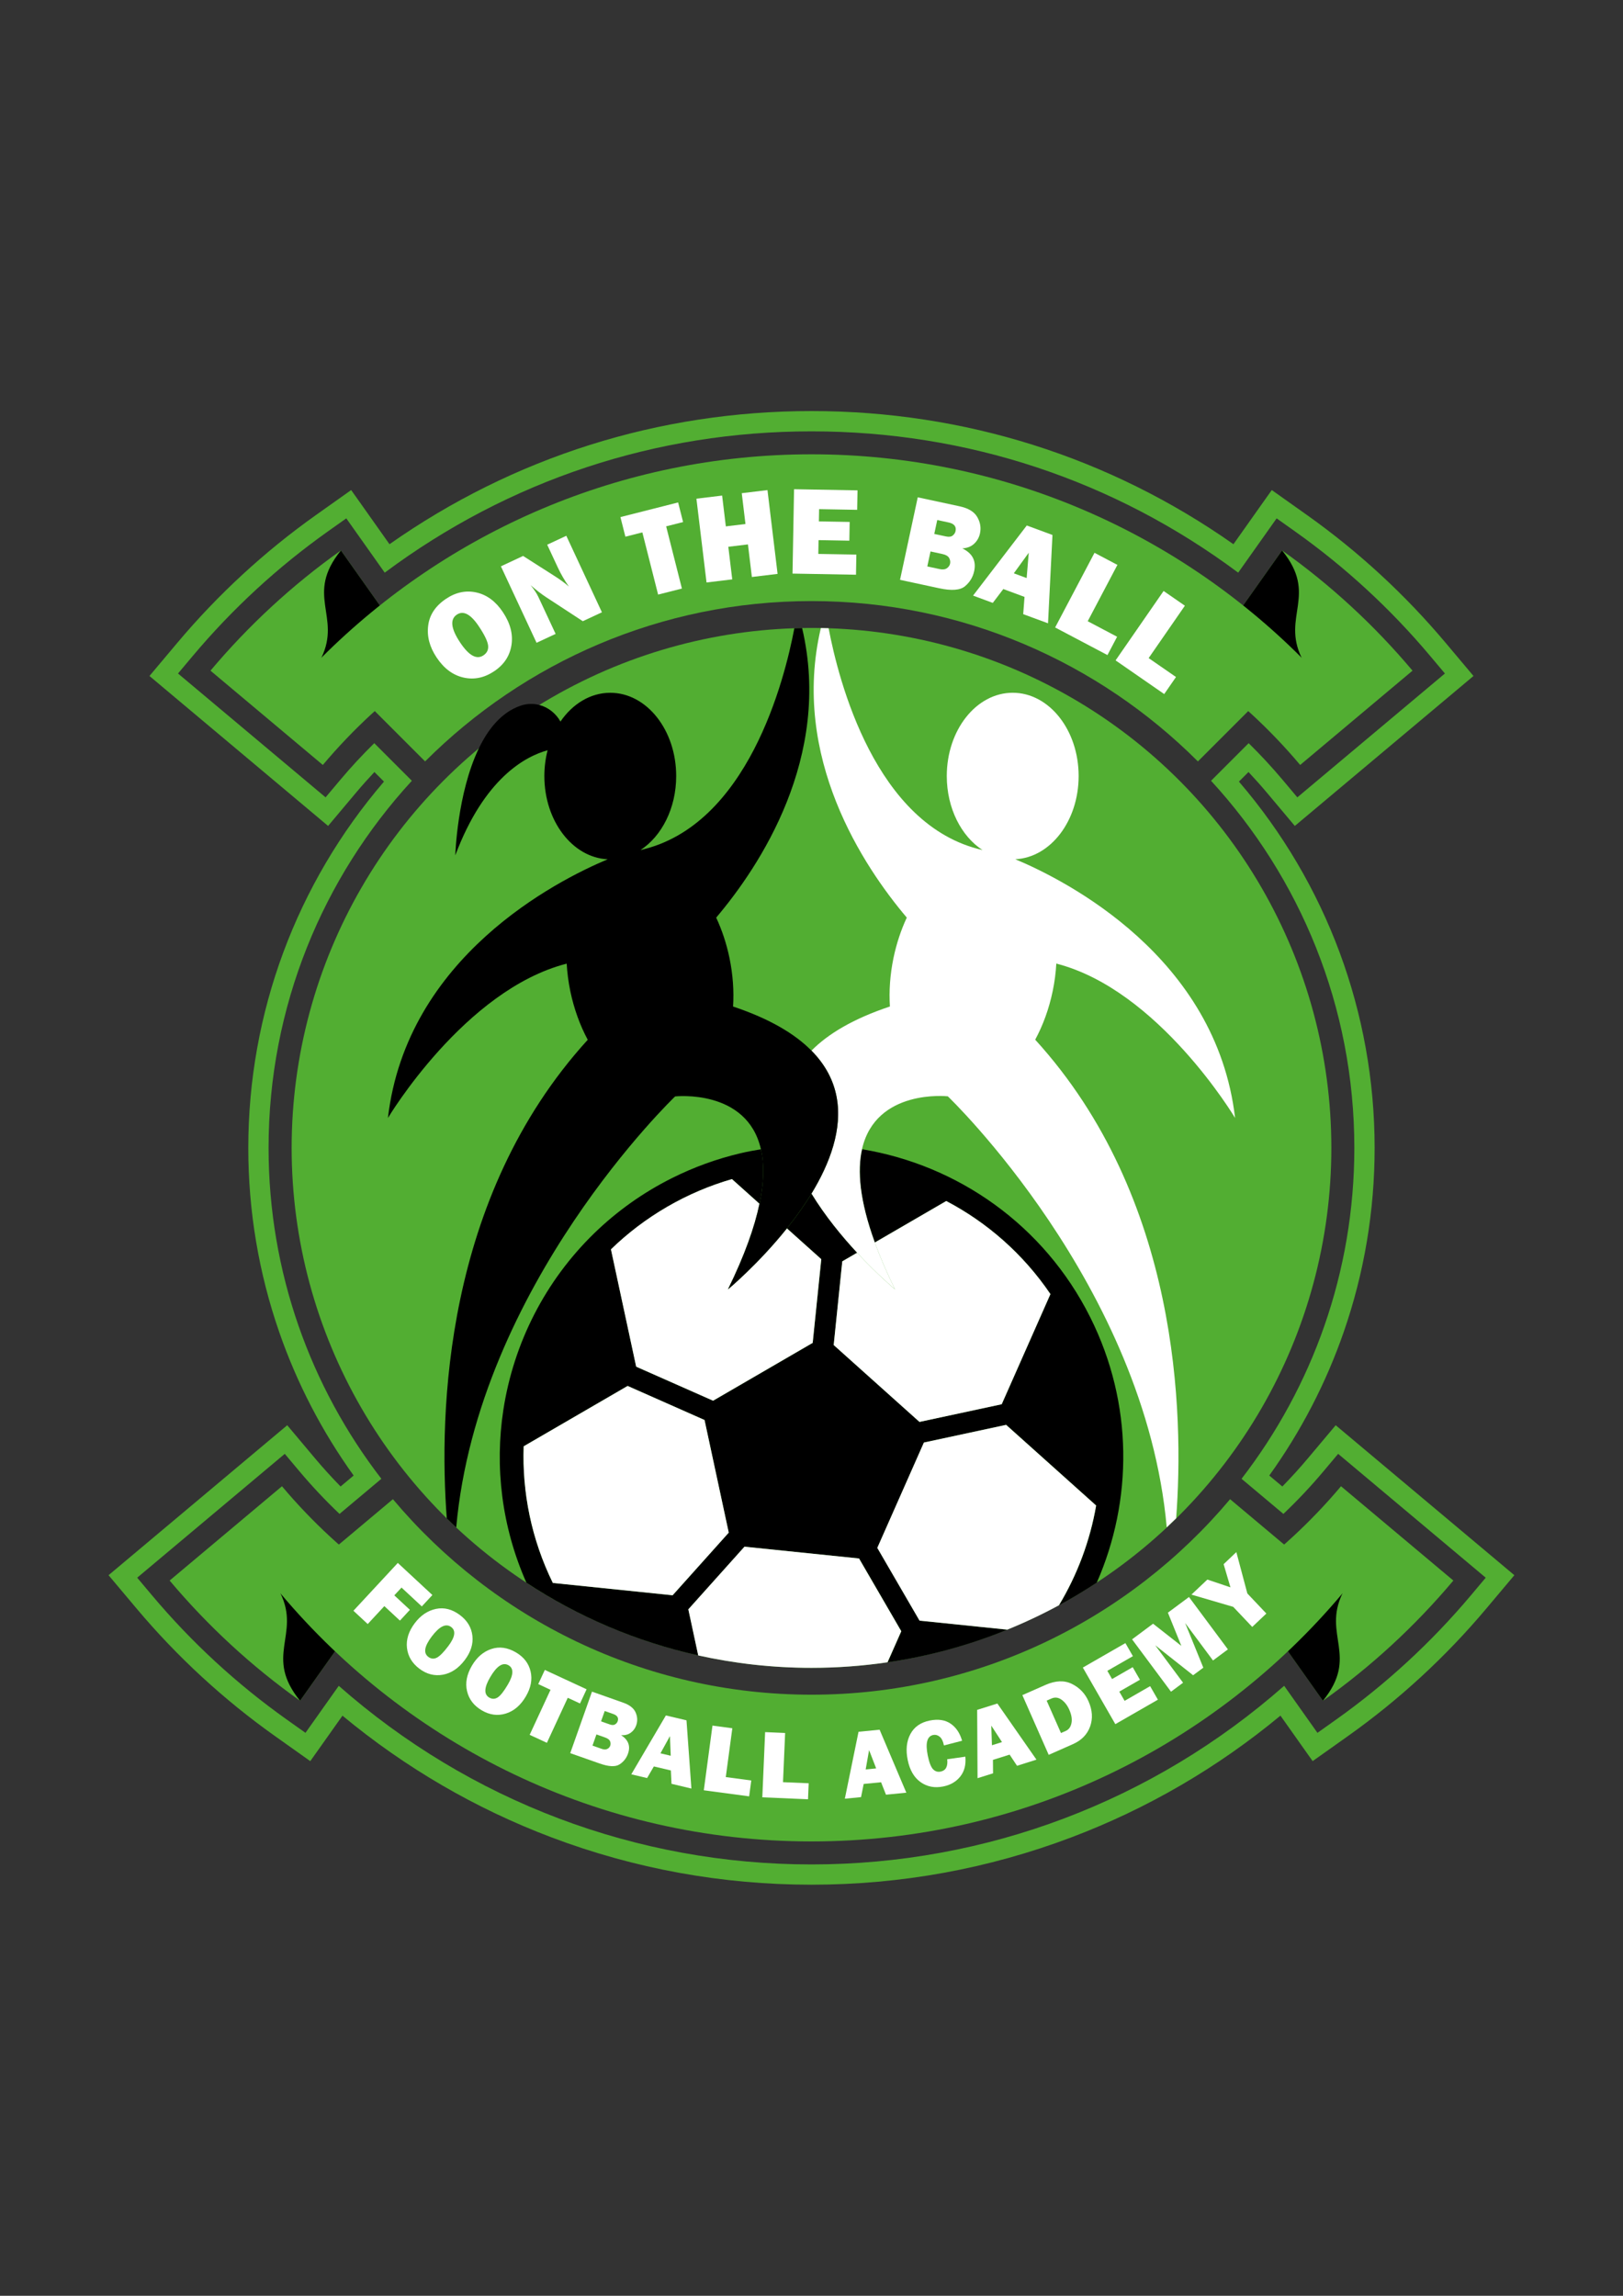 <?xml version="1.0" encoding="utf-8"?>
<!-- Generator: Adobe Illustrator 23.0.6, SVG Export Plug-In . SVG Version: 6.00 Build 0)  -->
<svg version="1.1" id="Layer_1" xmlns="http://www.w3.org/2000/svg" xmlns:xlink="http://www.w3.org/1999/xlink" x="0px" y="0px"
	 viewBox="0 0 595.28 841.89" style="enable-background:new 0 0 595.28 841.89;" xml:space="preserve">
<rect x="0" y="0" width="595.28" height="841.89" fill="#333333" stroke="none"/>
<style type="text/css">
	.st0{fill:#52AE32;}
	.st1{fill:#FFFFFF;}
	.st2{fill:none;}
</style>
<g>
	<g>
		<path class="st0" d="M454.14,579.78c14-9.94,26.68-21.64,37.71-34.76l41.21,34.58c-13.99,16.64-30.07,31.48-47.83,44.09
			L454.14,579.78z"/>
	</g>
	<g>
		<path class="st0" d="M141.13,579.78c-14-9.94-26.68-21.64-37.71-34.76L62.22,579.6c13.99,16.64,30.07,31.48,47.83,44.09
			L141.13,579.78z"/>
	</g>
	<g>
		<path class="st0" d="M439.16,245.76c14,9.94,26.68,21.64,37.71,34.76l41.21-34.58c-13.99-16.64-30.07-31.48-47.83-44.09
			L439.16,245.76z"/>
	</g>
	<g>
		<path class="st0" d="M156.12,245.76c-14,9.94-26.68,21.64-37.71,34.76L77.2,245.94c13.99-16.64,30.07-31.48,47.83-44.09
			L156.12,245.76z"/>
	</g>
	<g>
		<g>
			<path d="M439.16,245.76l38.23-4.57c-7.37-15.25,6.17-22.96-7.15-39.33L439.16,245.76z"/>
		</g>
		<g>
			<path d="M156.12,245.76l-38.23-4.57c7.37-15.25-6.17-22.96,7.15-39.33L156.12,245.76z"/>
		</g>
		<g>
			<path d="M454.14,579.78l38.23,4.57c-7.37,15.25,6.17,22.96-7.15,39.33L454.14,579.78z"/>
		</g>
		<g>
			<path d="M141.13,579.78l-38.23,4.57c7.37,15.25-6.17,22.96,7.15,39.33L141.13,579.78z"/>
		</g>
	</g>
	<circle class="st0" cx="297.64" cy="420.95" r="190.67"/>
	<path class="st0" d="M155.92,279.22c36.31-36.31,86.44-58.8,141.72-58.8c55.29,0,105.41,22.49,141.72,58.8l38.04-38.04
		c-46.05-46.05-109.64-74.58-179.76-74.58c-70.12,0-133.7,28.52-179.76,74.58L155.92,279.22z"/>
	<path class="st0" d="M451.17,549.77c-36.81,43.8-91.97,71.69-153.53,71.69s-116.72-27.89-153.53-71.69l-41.21,34.58
		c46.69,55.56,116.66,90.92,194.74,90.92c78.08,0,148.04-35.37,194.73-90.93L451.17,549.77z"/>
	<g>
		<path class="st1" d="M181.25,246.15c-3.62,2.42-7.37,3.19-11.26,2.31c-3.88-0.88-7.17-3.33-9.85-7.35
			c-2.57-3.85-3.6-7.75-3.09-11.72s2.7-7.24,6.57-9.82c3.58-2.39,7.29-3.16,11.13-2.3c3.83,0.86,7.07,3.26,9.7,7.21
			c2.73,4.09,3.77,8.12,3.14,12.1S184.85,243.75,181.25,246.15z M177.31,240.33c1.33-0.89,1.9-2.11,1.71-3.66
			c-0.19-1.55-1.32-3.88-3.38-6.97c-2.99-4.48-5.68-5.91-8.08-4.31c-2.59,1.73-2.18,5.15,1.23,10.25
			C171.98,240.43,174.82,241.99,177.31,240.33z"/>
		<path class="st1" d="M220.77,224.53l-7.01,3.27l-13.46-8.81c-1.73-1.13-3.62-2.6-5.68-4.4c1.3,1.6,2.24,3.03,2.83,4.29l6.34,13.58
			l-6.99,3.26l-13.08-28.05l8.14-3.8l11.33,7.23c2.25,1.43,4.08,2.77,5.47,4c-1.56-2.19-2.92-4.54-4.09-7.05l-3.87-8.3l7.01-3.27
			L220.77,224.53z"/>
		<path class="st1" d="M244.33,193.02l5.78,22.81l-8.73,2.21l-5.78-22.81l-6.22,1.58l-1.82-7.19l21.16-5.37l1.82,7.19L244.33,193.02
			z"/>
		<path class="st1" d="M281.49,179.72l3.71,30.73l-9.43,1.14l-1.44-11.95l-7.2,0.87l1.44,11.95l-9.43,1.14l-3.71-30.73l9.43-1.14
			l1.36,11.3l7.2-0.87l-1.36-11.3L281.49,179.72z"/>
		<path class="st1" d="M314.09,203.37l-0.13,7.39l-23.28-0.42l0.56-30.94l23.28,0.42l-0.13,7.14l-13.96-0.25l-0.08,4.49l11.29,0.2
			l-0.12,6.87l-11.29-0.2l-0.09,5.06L314.09,203.37z"/>
		<path class="st1" d="M330.11,212.63l6.5-30.26l15.36,3.3c3.19,0.69,5.35,1.99,6.46,3.92c1.12,1.93,1.45,3.92,1.01,5.99
			c-0.32,1.51-1.04,2.78-2.15,3.82c-1.11,1.04-2.56,1.6-4.34,1.7c3.71,1.79,5.17,4.56,4.36,8.31c-0.48,2.25-1.6,4.1-3.37,5.57
			c-1.76,1.47-4.9,1.72-9.42,0.75L330.11,212.63z M340.11,207.72l4.52,0.97c1.12,0.24,2.01,0.14,2.65-0.3s1.04-1.01,1.19-1.7
			c0.15-0.69,0.03-1.39-0.35-2.08c-0.38-0.69-1.26-1.19-2.62-1.48l-4.21-0.91L340.11,207.72z M342.67,195.8l4.3,0.92
			c1.08,0.23,1.9,0.12,2.46-0.33c0.56-0.45,0.91-0.99,1.04-1.61c0.36-1.68-0.49-2.75-2.56-3.19l-4.15-0.89L342.67,195.8z"/>
		<path class="st1" d="M375.29,225.22l0.48-6.33l-7.78-2.88l-3.86,5.08l-7.23-2.68l19.7-25.71l9.42,3.48l-1.63,32.39L375.29,225.22z
			 M371.85,210.24l4.7,1.74l0.77-9.29L371.85,210.24z"/>
		<path class="st1" d="M409.73,233.5l-3.54,6.72L387,230.1l14.44-27.38l8.4,4.43l-10.89,20.66L409.73,233.5z"/>
		<path class="st1" d="M431.33,248.27l-4.32,6.25l-17.84-12.35l17.61-25.45l7.81,5.4l-13.29,19.21L431.33,248.27z"/>
	</g>
	<g>
		<path class="st1" d="M146.69,594.29l-5.72-5.31l-6.1,6.57l-5.24-4.87l16.28-17.54l12.68,11.77l-3.88,4.18l-7.44-6.91l-2.65,2.85
			l5.72,5.31L146.69,594.29z"/>
		<path class="st1" d="M153.83,611.94c-2.69-2.03-4.21-4.57-4.56-7.63s0.6-6.08,2.85-9.07c2.15-2.86,4.74-4.6,7.77-5.24
			c3.02-0.64,5.97,0.12,8.85,2.29c2.66,2.01,4.17,4.52,4.52,7.54c0.35,3.02-0.58,5.99-2.79,8.92c-2.29,3.03-4.97,4.83-8.03,5.38
			S156.5,613.95,153.83,611.94z M157.08,607.58c0.99,0.75,2.03,0.85,3.11,0.32c1.08-0.54,2.49-1.95,4.22-4.25
			c2.51-3.32,2.87-5.66,1.08-7c-1.92-1.45-4.31-0.28-7.17,3.51C155.65,603.71,155.23,606.18,157.08,607.58z"/>
		<path class="st1" d="M176.7,627.2c-2.9-1.71-4.7-4.06-5.4-7.06c-0.7-3-0.1-6.11,1.8-9.34c1.81-3.08,4.18-5.12,7.11-6.1
			c2.93-0.98,5.95-0.56,9.05,1.26c2.87,1.69,4.66,4.01,5.35,6.97c0.7,2.96,0.11,6.02-1.75,9.18c-1.92,3.27-4.38,5.36-7.36,6.27
			C182.51,629.29,179.58,628.9,176.7,627.2z M179.42,622.5c1.07,0.63,2.11,0.61,3.13-0.04c1.02-0.66,2.25-2.22,3.71-4.7
			c2.11-3.59,2.2-5.95,0.28-7.08c-2.08-1.22-4.32,0.21-6.72,4.31C177.56,618.82,177.43,621.33,179.42,622.5z"/>
		<path class="st1" d="M208.24,622.6l-7.65,16.51l-6.32-2.93l7.65-16.51l-4.5-2.09l2.41-5.2l15.32,7.1l-2.41,5.2L208.24,622.6z"/>
		<path class="st1" d="M209.15,642.9l7.98-22.56l11.46,4.05c2.38,0.84,3.9,2.06,4.57,3.64c0.67,1.59,0.73,3.15,0.18,4.69
			c-0.4,1.12-1.07,2.03-2.03,2.71s-2.12,0.98-3.5,0.87c2.67,1.74,3.51,4.01,2.52,6.8c-0.59,1.68-1.64,2.99-3.13,3.94
			c-1.5,0.95-3.93,0.83-7.3-0.36L209.15,642.9z M217.31,640.13l3.37,1.19c0.84,0.3,1.52,0.31,2.06,0.03
			c0.54-0.27,0.9-0.67,1.08-1.19c0.18-0.52,0.16-1.06-0.06-1.63c-0.23-0.57-0.85-1.03-1.86-1.39l-3.14-1.11L217.31,640.13z
			 M220.45,631.24l3.21,1.13c0.8,0.28,1.44,0.28,1.92-0.01c0.48-0.29,0.79-0.67,0.96-1.13c0.44-1.26-0.1-2.16-1.65-2.7l-3.09-1.09
			L220.45,631.24z"/>
		<path class="st1" d="M246.29,654.14l-0.23-4.9l-6.24-1.47l-2.48,4.26l-5.8-1.37l12.69-21.59l7.56,1.79l1.8,25.02L246.29,654.14z
			 M242.24,642.96l3.77,0.89l-0.29-7.2L242.24,642.96z"/>
		<path class="st1" d="M275.55,652.92l-0.78,5.82l-16.63-2.23l3.18-23.72l7.28,0.98l-2.4,17.9L275.55,652.92z"/>
		<path class="st1" d="M296.61,653.94l-0.25,5.87l-16.76-0.72l1.03-23.91l7.34,0.32l-0.78,18.04L296.61,653.94z"/>
		<path class="st1" d="M324.96,658.13l-1.8-4.56l-6.38,0.62l-0.97,4.83l-5.94,0.58l5.02-24.54l7.73-0.76l9.8,23.09L324.96,658.13z
			 M317.51,648.87l3.85-0.38l-2.6-6.72L317.51,648.87z"/>
		<path class="st1" d="M347.41,645.13l6.66-0.94c0.27,2.94-0.34,5.36-1.85,7.26c-1.5,1.9-3.58,3.12-6.23,3.66
			c-3.18,0.65-5.97,0.11-8.36-1.6c-2.39-1.71-3.96-4.42-4.71-8.13c-0.75-3.68-0.42-6.83,0.98-9.47c1.4-2.63,3.76-4.29,7.08-4.96
			c3.1-0.63,5.67-0.25,7.68,1.13c2.02,1.38,3.42,3.47,4.21,6.27l-6.65,1.72c-0.32-1.57-0.85-2.64-1.59-3.22
			c-0.74-0.58-1.52-0.78-2.33-0.62c-2.27,0.46-2.94,2.97-2.02,7.53c0.52,2.55,1.17,4.23,1.94,5.03c0.78,0.8,1.7,1.09,2.76,0.87
			C346.9,649.28,347.71,647.77,347.41,645.13z"/>
		<path class="st1" d="M373.02,647.53l-2.71-4.09l-6.12,1.92l0.04,4.93l-5.69,1.79l-0.14-25.05l7.41-2.33l14.34,20.58L373.02,647.53
			z M363.82,640l3.69-1.16l-3.93-6.04L363.82,640z"/>
		<path class="st1" d="M384.64,643.52l-9.66-21.9l8.47-3.74c3.68-1.62,6.91-1.75,9.71-0.37c2.79,1.38,4.82,3.5,6.08,6.36
			c1.44,3.27,1.64,6.37,0.58,9.28c-1.06,2.91-3.16,5.06-6.29,6.44L384.64,643.52z M389.14,635.52l1.75-0.77
			c1.11-0.49,1.81-1.44,2.1-2.86c0.29-1.42,0.02-3.06-0.8-4.92c-0.7-1.59-1.65-2.82-2.84-3.67s-2.42-1-3.71-0.43l-1.75,0.77
			L389.14,635.52z"/>
		<path class="st1" d="M421.84,618.33l2.85,4.96l-15.61,8.97l-11.92-20.75l15.61-8.97l2.75,4.79l-9.37,5.38l1.73,3.01l7.57-4.35
			l2.65,4.61l-7.57,4.35l1.95,3.39L421.84,618.33z"/>
		<path class="st1" d="M436.09,585.64l14.28,19.2l-5.47,4.07l-10.21-13.73l6.66,16.37l-3.74,2.78l-13.9-10.99l10.21,13.73
			l-4.42,3.29l-14.28-19.2l7.7-5.73l10.37,8.13l-4.93-12.18L436.09,585.64z"/>
		<path class="st1" d="M453.46,569.17l4.04,15.17l6.97,7.36l-5.18,4.91l-6.97-7.36l-15.33-4.49l5.84-5.52l8.47,2.85l-2.5-8.49
			L453.46,569.17z"/>
	</g>
	<path class="st2" d="M184.61,516.94c3.75-24.33,15.29-47.2,33.34-64.72c8.21-7.97,17.76-14.84,28.54-20.23
		c8.11-4.06,16.47-7.05,24.92-9.05c2.55-0.6,5.11-1.08,7.68-1.51c-5.06-22.32-31.47-19.38-31.47-19.38s-72.3,69.13-80.29,158.07
		c7.96,7.46,16.56,14.24,25.72,20.25C183.95,559.79,181.4,537.83,184.61,516.94z"/>
	<path class="st2" d="M347.65,402.05c0,0-26.41-2.93-31.47,19.38c34.92,5.77,66.67,27.6,83.71,61.67
		c15.84,31.68,15.58,67.19,2.35,97.26c9.15-6.01,17.74-12.79,25.7-20.24C419.96,471.18,347.65,402.05,347.65,402.05z"/>
	<path d="M399.9,483.11c-17.04-34.07-48.8-55.9-83.71-61.67c-1.78,7.86-0.92,18.84,4.68,34.19l26.2-15.21
		c14.95,7.85,28.18,19.35,38.21,34.13l-17.87,40.39l-30.16,6.48l-31.46-28.19l3.15-30.69l5.44-3.16
		c-5.51-5.94-11.71-13.45-16.73-21.69c-2.75,4.52-5.86,8.82-9.02,12.76l12.61,11.3l-3.15,30.69l-36.53,21.21l-28.21-12.48
		l-9.25-43.02c6.08-5.89,12.96-11.15,20.61-15.6c7.65-4.44,15.63-7.81,23.77-10.16l10.1,9.05c1.73-8.27,1.71-14.82,0.53-20
		c-2.56,0.42-5.13,0.9-7.68,1.51c-8.46,2-16.82,5-24.92,9.05c-10.78,5.39-20.33,12.26-28.54,20.23
		c-18.05,17.52-29.59,40.39-33.34,64.72c-3.22,20.89-0.66,42.85,8.44,63.43c18.94,12.45,40.22,21.61,63.05,26.68l-3.63-16.9
		l20.59-22.97l42.02,4.32l15.49,26.68l-5.04,11.39c15.31-2.24,30.03-6.31,43.93-11.97l-32.19-3.31l-15.49-26.68l17.09-38.63
		l30.16-6.48l33.01,29.58c-2.24,12.88-6.85,25.3-13.64,36.58c4.74-2.57,9.36-5.35,13.85-8.3
		C415.48,550.3,415.74,514.78,399.9,483.11z M246.7,585l-43.94-4.52c-7.86-16.04-11.29-33.23-10.69-50.11l38.12-22.13l28.21,12.48
		l8.88,41.3L246.7,585z"/>
	<path class="st1" d="M230.2,508.24l-38.12,22.13c-0.6,16.88,2.83,34.07,10.69,50.11L246.7,585l20.59-22.97l-8.88-41.3L230.2,508.24
		z"/>
	<path class="st1" d="M325.52,609.58l5.04-11.39l-15.49-26.68l-42.02-4.32l-20.59,22.97l3.63,16.9c13.37,2.97,27.27,4.55,41.54,4.55
		C307.11,611.61,316.42,610.91,325.52,609.58z"/>
	<path class="st1" d="M267,472.82c6.15-12.54,9.78-22.87,11.56-31.38l-10.1-9.05c-8.13,2.35-16.11,5.72-23.77,10.16
		c-7.65,4.44-14.54,9.7-20.61,15.6l9.25,43.02l28.21,12.48l36.53-21.21l3.15-30.69l-12.61-11.3C278.07,463.63,267,472.82,267,472.82
		z"/>
	<path class="st1" d="M402.03,552.09l-33.01-29.58l-30.16,6.48l-17.09,38.63l15.49,26.68l32.19,3.31c6.5-2.64,12.82-5.62,18.94-8.94
		C395.18,577.39,399.79,564.97,402.03,552.09z"/>
	<path class="st1" d="M314.37,459.39l-5.44,3.16l-3.15,30.69l31.46,28.19l30.16-6.48l17.87-40.39
		c-10.03-14.78-23.26-26.28-38.21-34.13l-26.2,15.21c1.9,5.22,4.34,10.93,7.41,17.2C328.27,472.82,321.99,467.6,314.37,459.39z"/>
	<path class="st1" d="M386.11,363.42c0.71-3.41,1.14-6.77,1.32-10.06c37.53,9.58,65.57,56.6,65.57,56.6
		c-6.9-59.1-61.87-87.01-80.6-94.87c12.91-0.64,23.22-14.05,23.22-30.51c0-16.87-10.83-30.54-24.18-30.54
		c-13.35,0-24.18,13.67-24.18,30.54c0,11.81,5.31,22.06,13.09,27.13c-39.34-8.88-52.85-62.4-56.43-81.33
		c-0.95-0.03-1.9-0.05-2.85-0.07c-11.13,47.35,15.69,87.49,31.52,106.18c-2.1,4.51-3.77,9.49-4.88,14.82
		c-1.27,6.14-1.67,12.15-1.31,17.78c-13.42,4.48-22.68,10.02-28.77,16.19c10.39,10.52,11.47,22.87,7.98,34.92
		c-1.73,5.99-4.58,11.9-7.98,17.48c5.02,8.24,11.22,15.75,16.73,21.69c7.62,8.21,13.9,13.43,13.9,13.43
		c-3.08-6.27-5.51-11.98-7.41-17.2c-5.59-15.35-6.46-26.33-4.68-34.19c5.06-22.31,31.47-19.38,31.47-19.38s72.3,69.13,80.29,158.07
		c1.17-1.09,2.32-2.2,3.46-3.32c2.89-38.47,1.13-117.53-51.7-175.52C382.53,376.02,384.75,369.98,386.11,363.42z"/>
	<path d="M297.64,385.29c-6.08-6.16-15.34-11.7-28.77-16.19c0.36-5.63-0.04-11.64-1.31-17.78c-1.1-5.33-2.78-10.32-4.88-14.82
		c15.83-18.69,42.65-58.83,31.52-106.18c-0.95,0.02-1.9,0.04-2.85,0.07c-3.58,18.93-17.09,72.45-56.43,81.33
		c7.77-5.08,13.09-15.32,13.09-27.13c0-16.87-10.83-30.54-24.18-30.54c-7.3,0-13.84,4.09-18.27,10.55
		c-1.65-2.98-4.47-5.24-7.78-6.09c-2.16-0.56-4.53-0.53-6.92,0.3c-6.87,2.37-11.76,8.41-15.25,15.66
		c-7.94,16.48-8.62,39.19-8.62,39.19c10.66-28.36,25.75-36.31,33.86-38.53c-0.77,2.98-1.19,6.16-1.19,9.47
		c0,16.46,10.31,29.88,23.22,30.51c-18.73,7.86-73.7,35.77-80.6,94.87c0,0,28.04-47.02,65.57-56.6c0.19,3.29,0.62,6.65,1.32,10.06
		c1.36,6.56,3.58,12.59,6.4,17.86c-52.83,57.98-54.6,137.05-51.7,175.52c1.14,1.12,2.29,2.23,3.46,3.32
		c7.99-88.94,80.29-158.07,80.29-158.07s26.41-2.93,31.47,19.38c1.18,5.19,1.2,11.74-0.53,20c-1.78,8.51-5.41,18.84-11.56,31.38
		c0,0,11.07-9.18,21.62-22.37c3.16-3.94,6.26-8.24,9.02-12.76c3.4-5.58,6.25-11.49,7.98-17.48
		C309.11,408.16,308.03,395.81,297.64,385.29z"/>
	<path class="st0" d="M297.64,158.18c57.05,0,110.97,17.89,156.5,51.82l14.1-19.91l6.89,4.89c18.32,13.01,34.94,28.33,49.4,45.54
		l5.43,6.46l-54.13,45.42l-5.42-6.45c-3.88-4.61-8.04-9.11-12.43-13.42l-13.79,13.79c32.61,35.47,52.55,82.76,52.55,134.62
		c0,45.64-15.44,87.73-41.37,121.35l15.35,12.88c5.21-4.96,10.13-10.18,14.66-15.58l5.42-6.45l54.13,45.42l-5.43,6.46
		c-14.47,17.21-31.09,32.53-49.4,45.54l-6.89,4.89l-12.21-17.25c-48.05,42.31-109.24,65.51-173.37,65.51
		c-64.14,0-125.33-23.19-173.38-65.5l-12.21,17.24l-6.89-4.89c-18.32-13.01-34.94-28.33-49.4-45.54l-5.43-6.46l54.13-45.42
		l5.42,6.45c4.54,5.4,9.45,10.62,14.66,15.58l15.35-12.88c-25.92-33.62-41.37-75.71-41.37-121.35c0-51.86,19.94-99.15,52.55-134.62
		l-13.79-13.79c-4.38,4.31-8.55,8.8-12.43,13.42l-5.42,6.45l-54.13-45.42l5.43-6.46c14.47-17.21,31.09-32.54,49.4-45.54l6.89-4.89
		l14.1,19.91C186.67,176.06,240.59,158.18,297.64,158.18 M297.64,150.74c-55.96,0-109.3,16.86-154.78,48.83l-9.75-13.78l-4.31-6.08
		l-6.08,4.31l-6.89,4.89c-18.83,13.37-35.91,29.12-50.79,46.82l-5.43,6.46l-4.79,5.7l5.7,4.79l54.13,45.42l5.69,4.78l4.78-5.69
		l5.42-6.45c2.17-2.58,4.44-5.13,6.79-7.63l3.51,3.51c-32.15,37.46-49.77,84.88-49.77,134.32c0,23.16,3.83,45.91,11.37,67.62
		c6.51,18.74,15.67,36.38,27.27,52.53l-4.79,4.02c-3.28-3.35-6.41-6.8-9.37-10.32l-5.42-6.45l-4.78-5.69l-5.7,4.78l-54.13,45.42
		l-5.7,4.79l4.79,5.7l5.43,6.46c14.87,17.7,31.96,33.45,50.79,46.82l6.89,4.89l6.08,4.32l4.31-6.08l7.5-10.59
		c23.04,19.09,48.79,34.09,76.66,44.62c30.48,11.52,62.56,17.36,95.36,17.36c32.8,0,64.88-5.84,95.35-17.37
		c27.87-10.54,53.62-25.54,76.66-44.63l7.5,10.6l4.31,6.08l6.08-4.31l6.89-4.89c18.83-13.37,35.92-29.12,50.79-46.82l5.43-6.46
		l4.79-5.7l-5.7-4.79l-54.13-45.42l-5.7-4.78l-4.78,5.69l-5.42,6.45c-2.95,3.51-6.09,6.97-9.37,10.32l-4.79-4.02
		c11.6-16.16,20.76-33.8,27.27-52.53c7.55-21.71,11.37-44.47,11.37-67.62c0-49.44-17.62-96.86-49.77-134.32l3.51-3.51
		c2.35,2.5,4.62,5.05,6.79,7.63l5.42,6.45l4.78,5.69l5.7-4.78l54.13-45.42l5.7-4.79l-4.79-5.7l-5.43-6.46
		c-14.87-17.69-31.96-33.45-50.79-46.82l-6.89-4.89l-6.08-4.31l-4.31,6.08l-9.75,13.78C406.94,167.59,353.6,150.74,297.64,150.74
		L297.64,150.74z"/>
</g>
</svg>
